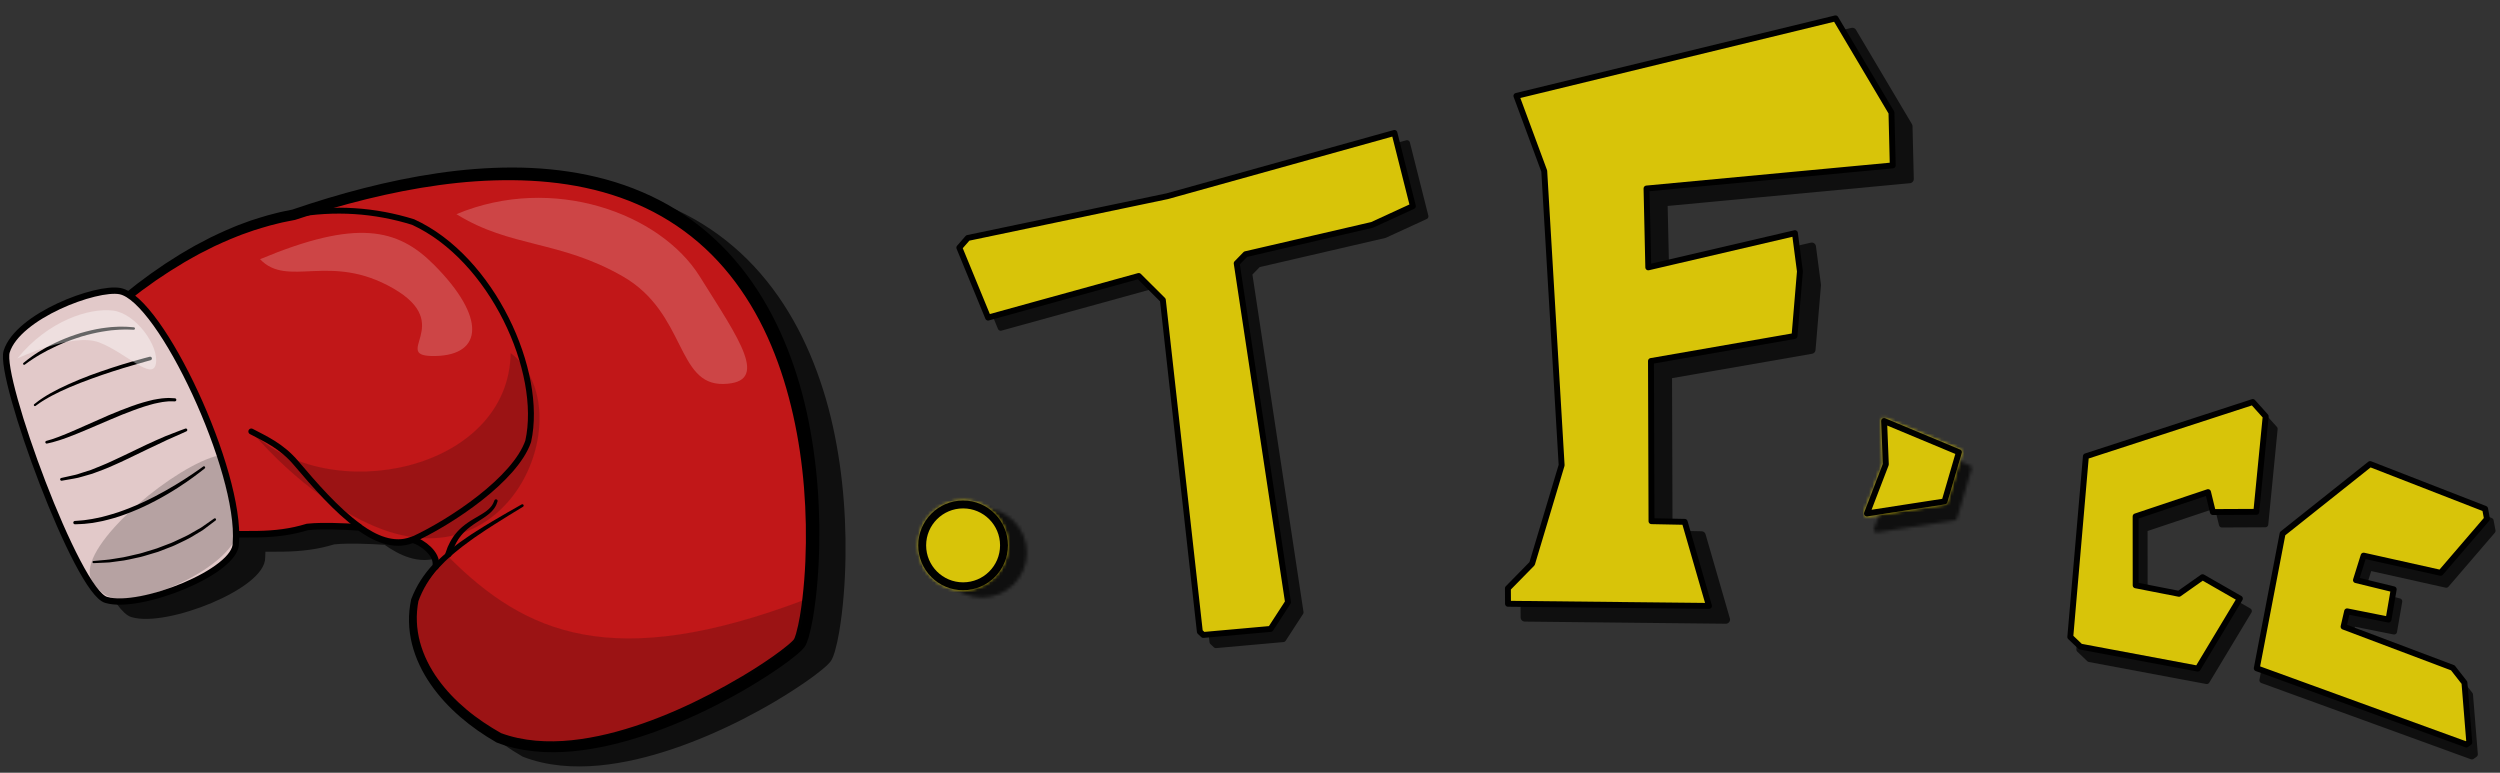 <?xml version="1.0" encoding="utf-8"?>
<!-- Generator: Adobe Illustrator 16.0.3, SVG Export Plug-In . SVG Version: 6.00 Build 0)  -->
<!DOCTYPE svg PUBLIC "-//W3C//DTD SVG 1.1//EN" "http://www.w3.org/Graphics/SVG/1.1/DTD/svg11.dtd">
<svg version="1.1" xmlns="http://www.w3.org/2000/svg" xmlns:xlink="http://www.w3.org/1999/xlink" x="0px" y="0px"
	 width="761.333px" height="235.333px" viewBox="0 0 761.333 235.333" enable-background="new 0 0 761.333 235.333"
	 xml:space="preserve">
<rect x="0" y="0" width="761.333" height="235.333" fill="#333333" stroke="none"/>
<g id="ombre" opacity="0.7">
	<g>
		<path d="M133.392,168.78c-5.034,1.925-10.445,0.095-15.922-3.84c0,0-10.559-0.77-15.897-0.135
			c-18.312,5.677-31.08-2.905-59.968,9.406l-14.506-61.553c12.495-12.902,24.812-22.839,36.888-29.99
			c11.384-6.742,22.555-11.008,33.459-12.951l0.521-0.186c181.192-60.57,159.521,122.372,153.393,130.676
			c-4.02,5.447-58.001,41.642-91.47,28.806c-18.645-10.555-28.794-26.422-25.598-41.88c1.447-3.914,3.574-7.25,6.346-10.297
			l0.02-0.022C141.575,172.286,134.499,168.356,133.392,168.78z"/>
		<path d="M133.633,169.749l-0.948,0.312c-0.388,0.093-0.785,0.207-1.168,0.271c-0.383,0.051-0.763,0.138-1.148,0.155
			c-0.385,0.022-0.77,0.067-1.154,0.051c-0.769,0.002-1.537-0.055-2.286-0.187c-0.753-0.112-1.491-0.296-2.209-0.517
			c-0.721-0.215-1.424-0.478-2.106-0.774c-0.685-0.291-1.354-0.614-2-0.97c-1.3-0.7-2.536-1.494-3.723-2.342l0.509,0.185
			c-2.621-0.173-5.267-0.306-7.896-0.354c-0.659-0.024-1.314-0.015-1.971-0.021c-0.657-0.003-1.314-0.011-1.965,0.017l-0.979,0.027
			c-0.324,0.014-0.657,0.006-0.975,0.038l-1.922,0.153l0.177-0.038c-1.248,0.374-2.505,0.718-3.778,0.995
			c-1.273,0.272-2.554,0.514-3.842,0.681c-2.575,0.356-5.166,0.517-7.737,0.565c-5.147,0.1-10.225-0.117-15.266,0.147
			c-5.04,0.236-10.037,0.939-14.93,2.137c-1.221,0.307-2.438,0.627-3.646,0.988c-1.209,0.353-2.41,0.739-3.603,1.146
			c-1.194,0.408-2.381,0.835-3.557,1.295c-1.186,0.434-2.342,0.947-3.514,1.417l-1.095,0.438l-0.266-1.126l-14.505-61.553
			l-0.127-0.539l0.381-0.383l0.001-0.001l3.678-3.755c1.209-1.269,2.505-2.452,3.756-3.679l1.894-1.826l1.947-1.77
			c1.304-1.173,2.578-2.38,3.931-3.501c1.344-1.129,2.654-2.3,4.027-3.396l4.128-3.279l4.238-3.142l4.351-2.994
			c1.47-0.97,2.975-1.888,4.461-2.835c1.545-0.943,3.032-1.764,4.551-2.652c1.557-0.834,3.136-1.665,4.713-2.474
			c1.604-0.742,3.182-1.544,4.812-2.236c1.638-0.67,3.245-1.417,4.922-1.997l2.496-0.917c0.837-0.292,1.69-0.538,2.535-0.809
			c1.684-0.563,3.408-0.995,5.127-1.44c1.715-0.465,3.474-0.756,5.209-1.142L96.9,68.19c7.227-2.477,14.504-4.677,21.881-6.566
			c7.378-1.882,14.851-3.444,22.409-4.543c7.554-1.117,15.203-1.736,22.876-1.74c7.67,0.01,15.374,0.712,22.931,2.299
			c7.553,1.576,14.95,4.106,21.846,7.675c6.893,3.569,13.25,8.202,18.753,13.683c5.507,5.481,10.164,11.769,13.973,18.492
			c3.815,6.727,6.788,13.885,9.101,21.216c2.322,7.333,3.926,14.862,5.03,22.44c1.096,7.582,1.667,15.225,1.785,22.87
			c0.106,7.646-0.217,15.296-1.127,22.919c-0.485,3.823-1.024,7.593-2.119,11.476c-0.149,0.493-0.302,0.983-0.514,1.512
			c-0.105,0.265-0.215,0.529-0.381,0.842c-0.07,0.142-0.173,0.317-0.301,0.504c-0.05,0.071-0.015,0.033-0.136,0.191l-0.056,0.069
			l-0.112,0.138c-0.159,0.189-0.464,0.525-0.628,0.678c-0.194,0.196-0.386,0.376-0.576,0.549c-0.382,0.35-0.763,0.674-1.145,0.992
			c-1.527,1.26-3.081,2.398-4.658,3.506c-6.313,4.393-12.909,8.254-19.722,11.723c-6.817,3.452-13.851,6.5-21.115,8.959
			c-7.261,2.442-14.771,4.315-22.485,5.044c-7.679,0.708-15.688,0.22-23.085-2.634l-0.116-0.045l-0.096-0.055
			c-3.867-2.227-7.559-4.781-10.949-7.713c-3.383-2.934-6.477-6.239-9.04-9.955c-0.646-0.924-1.25-1.879-1.813-2.859
			c-0.572-0.975-1.095-1.98-1.575-3.006c-0.487-1.022-0.915-2.074-1.304-3.141c-0.387-1.067-0.709-2.158-0.996-3.259
			c-0.261-1.107-0.49-2.224-0.639-3.354c-0.147-1.129-0.254-2.267-0.266-3.406c-0.037-1.14,0.021-2.28,0.124-3.415
			c0.106-1.135,0.298-2.258,0.525-3.372l0.02-0.099l0.027-0.065l0.601-1.462l0.674-1.431l0.745-1.395l0.814-1.354l0.88-1.309
			l0.94-1.263l0.995-1.215l1.036-1.162l-0.232,0.465v-0.001c0.145-0.734,0.014-1.508-0.341-2.256
			c-0.358-0.747-0.914-1.45-1.557-2.079c-0.648-0.626-1.383-1.192-2.165-1.662c-0.39-0.234-0.792-0.448-1.189-0.618
			c-0.195-0.078-0.397-0.159-0.569-0.203c-0.081-0.021-0.175-0.045-0.215-0.046C133.641,169.75,133.637,169.75,133.633,169.749z
			 M132.115,168.151l0.921-0.301c0.4-0.132,0.659-0.097,0.836-0.078c0.206,0.021,0.353,0.063,0.51,0.103
			c0.307,0.081,0.563,0.186,0.826,0.292c0.511,0.219,0.982,0.471,1.439,0.745c0.911,0.55,1.753,1.196,2.526,1.941
			c0.765,0.751,1.466,1.612,1.965,2.65c0.246,0.52,0.435,1.085,0.528,1.683c0.094,0.596,0.085,1.222-0.033,1.824l0,0.002
			l-0.035,0.232l-0.198,0.232l-0.969,1.137l-0.911,1.166l-0.855,1.203l-0.794,1.24l-0.729,1.277l-0.663,1.312l-0.596,1.343
			l-0.528,1.371l0.047-0.163c-0.186,1.034-0.339,2.072-0.414,3.118c-0.075,1.044-0.112,2.093-0.06,3.14
			c0.028,1.046,0.145,2.09,0.297,3.126c0.154,1.037,0.383,2.062,0.64,3.079c0.283,1.011,0.597,2.014,0.973,2.997
			c0.377,0.982,0.791,1.951,1.26,2.896c0.463,0.947,0.965,1.877,1.517,2.779c0.54,0.907,1.122,1.794,1.744,2.651
			c0.611,0.865,1.26,1.706,1.942,2.52c0.671,0.821,1.381,1.615,2.115,2.385c1.462,1.545,3.024,3,4.66,4.371
			c3.271,2.746,6.862,5.107,10.589,7.219l-0.212-0.1c6.8,2.545,14.305,2.961,21.628,2.207c7.351-0.77,14.602-2.648,21.64-5.098
			c7.042-2.464,13.892-5.515,20.532-8.963c6.628-3.46,13.12-7.251,19.204-11.53c1.514-1.07,3.008-2.176,4.393-3.328
			c0.344-0.287,0.682-0.578,0.996-0.868c0.159-0.145,0.312-0.289,0.45-0.43c0.177-0.176,0.189-0.191,0.338-0.358
			c0.233-0.209,0.538-1.081,0.778-1.896c0.952-3.403,1.499-7.147,1.945-10.822c0.859-7.4,1.152-14.898,1.021-22.373
			c-0.286-14.945-2.316-29.906-6.735-44.117c-2.215-7.095-5.059-13.991-8.689-20.437c-3.625-6.443-8.039-12.432-13.241-17.642
			c-5.2-5.21-11.194-9.605-17.723-13.012c-6.531-3.404-13.569-5.842-20.813-7.376c-7.245-1.552-14.683-2.232-22.132-2.299
			c-7.453-0.063-14.928,0.471-22.344,1.499c-7.42,1.01-14.788,2.479-22.082,4.27c-7.292,1.795-14.525,3.913-21.628,6.274
			l-0.114,0.038l-0.147,0.031c-1.673,0.358-3.366,0.619-5.023,1.054c-1.662,0.415-3.328,0.814-4.96,1.345
			c-0.819,0.254-1.645,0.484-2.458,0.759l-2.428,0.856c-1.633,0.533-3.206,1.236-4.807,1.86c-1.594,0.645-3.142,1.403-4.716,2.099
			l-4.593,2.316c-1.508,0.849-3.09,1.692-4.536,2.546c-1.471,0.904-2.96,1.78-4.417,2.708l-4.32,2.871l-4.221,3.024l-4.12,3.167
			c-1.372,1.059-2.684,2.194-4.029,3.288c-1.354,1.085-2.633,2.258-3.941,3.398l-1.955,1.719l-1.904,1.777
			c-1.259,1.196-2.561,2.346-3.78,3.585l-3.707,3.664l-0.001,0.001l0.254-0.921l14.505,61.553l-1.36-0.688
			c1.194-0.479,2.37-1.001,3.579-1.444c1.198-0.469,2.41-0.904,3.629-1.321c1.219-0.415,2.447-0.81,3.684-1.171
			c1.236-0.369,2.483-0.698,3.735-1.012c5.014-1.229,10.159-1.951,15.305-2.192c5.148-0.268,10.273-0.05,15.321-0.148
			c2.525-0.049,5.033-0.205,7.509-0.547c1.24-0.161,2.466-0.393,3.686-0.653c1.219-0.266,2.421-0.595,3.616-0.952l0.107-0.032
			l0.07-0.006l2.044-0.163c0.342-0.034,0.675-0.025,1.013-0.041l1.01-0.027c0.675-0.027,1.343-0.021,2.013-0.018
			c0.669,0.006,1.34-0.003,2.007,0.021c2.675,0.05,5.329,0.183,8.001,0.359l0.276,0.019l0.233,0.166
			c1.131,0.807,2.297,1.555,3.505,2.205c0.601,0.331,1.217,0.628,1.842,0.893c0.623,0.271,1.258,0.508,1.901,0.699
			c0.641,0.198,1.292,0.359,1.946,0.456c0.653,0.116,1.312,0.163,1.966,0.161c0.329,0.017,0.652-0.025,0.978-0.043
			c0.327-0.012,0.645-0.09,0.968-0.13c0.319-0.053,0.607-0.143,0.913-0.207L132.115,168.151z"/>
	</g>
	<g>
		<path stroke="#000000" stroke-width="1.924" stroke-linecap="round" stroke-miterlimit="10" d="M44.549,92.985
			c12.388,2.407,36.938,54.918,35.257,76.698c0.332,8.652-29.163,20.389-39.446,17.342c-8.864-2.274-32.812-67.731-30.346-75.633
			C13.398,100.544,37.35,91.586,44.549,92.985z"/>
	</g>
</g>
<g id="Calque_35">
	<g>
		<path fill="#C11718" d="M125.411,164.453c-5.034,1.925-10.445,0.095-15.922-3.84c0,0-10.559-0.77-15.898-0.134
			c-18.311,5.676-31.079-2.906-59.967,9.406l-14.506-61.554c12.495-12.902,24.812-22.839,36.888-29.99
			C67.39,71.6,78.561,67.333,89.465,65.391l0.521-0.186C271.178,4.635,249.506,187.577,243.378,195.88
			c-4.019,5.447-58.001,41.642-91.47,28.806c-18.646-10.555-28.795-26.422-25.598-41.88c1.447-3.913,3.574-7.249,6.346-10.297
			l0.02-0.022C133.594,167.958,126.518,164.03,125.411,164.453z"/>
		<path d="M125.727,165.397l-1.023,0.336c-0.388,0.092-0.785,0.207-1.168,0.271c-0.383,0.051-0.762,0.139-1.148,0.154
			c-0.385,0.023-0.771,0.068-1.155,0.052c-0.769,0.002-1.537-0.055-2.286-0.187c-0.753-0.113-1.491-0.296-2.209-0.517
			c-0.721-0.215-1.424-0.478-2.106-0.774c-0.686-0.291-1.354-0.614-2.001-0.97c-1.3-0.7-2.536-1.493-3.723-2.342l0.508,0.185
			c-2.62-0.173-5.267-0.306-7.896-0.354c-0.659-0.023-1.314-0.014-1.971-0.02c-0.657-0.004-1.314-0.011-1.965,0.016l-0.979,0.027
			c-0.324,0.015-0.656,0.007-0.974,0.039l-1.922,0.153l0.177-0.038c-1.248,0.374-2.505,0.718-3.778,0.994
			c-1.273,0.273-2.554,0.514-3.842,0.682c-2.575,0.356-5.166,0.516-7.737,0.564c-5.147,0.1-10.225-0.116-15.266,0.147
			c-5.04,0.236-10.037,0.939-14.929,2.138c-1.221,0.307-2.439,0.627-3.646,0.988c-1.209,0.353-2.41,0.738-3.604,1.146
			s-2.381,0.834-3.557,1.295c-1.185,0.434-2.341,0.947-3.513,1.417l-1.095,0.438l-0.265-1.126L18.148,108.56l-0.127-0.539
			l0.381-0.383l0.001-0.001l3.678-3.755c1.209-1.269,2.505-2.452,3.757-3.68l1.894-1.825l1.947-1.77
			c1.304-1.173,2.579-2.38,3.931-3.501c1.344-1.129,2.654-2.3,4.027-3.396l4.128-3.279l4.238-3.142l4.351-2.994
			c1.47-0.97,2.975-1.888,4.462-2.835c1.544-0.943,3.031-1.764,4.55-2.652c1.557-0.834,3.137-1.665,4.714-2.474
			c1.604-0.742,3.182-1.544,4.811-2.235c1.638-0.671,3.246-1.417,4.923-1.997l2.496-0.917c0.837-0.292,1.69-0.538,2.535-0.809
			c1.684-0.563,3.408-0.995,5.128-1.44c1.715-0.465,3.473-0.756,5.209-1.142l-0.261,0.069c7.227-2.477,14.503-4.677,21.881-6.565
			c7.378-1.882,14.851-3.444,22.409-4.543c7.554-1.117,15.203-1.735,22.876-1.74c7.67,0.01,15.374,0.712,22.931,2.299
			c7.553,1.576,14.95,4.106,21.846,7.675c6.893,3.569,13.25,8.201,18.753,13.683c5.507,5.481,10.164,11.769,13.973,18.492
			c3.815,6.727,6.788,13.885,9.101,21.216c2.322,7.333,3.926,14.862,5.03,22.44c1.096,7.582,1.667,15.225,1.784,22.87
			c0.106,7.646-0.216,15.296-1.126,22.919c-0.485,3.822-1.024,7.593-2.119,11.476c-0.15,0.493-0.303,0.983-0.514,1.512
			c-0.105,0.265-0.215,0.528-0.381,0.842c-0.07,0.142-0.173,0.317-0.3,0.504c-0.051,0.071-0.015,0.032-0.137,0.191l-0.056,0.069
			l-0.112,0.138c-0.159,0.188-0.464,0.525-0.628,0.678c-0.194,0.196-0.386,0.376-0.577,0.549c-0.382,0.35-0.763,0.674-1.145,0.991
			c-1.527,1.261-3.082,2.399-4.658,3.507c-6.313,4.393-12.909,8.254-19.722,11.724c-6.817,3.451-13.851,6.499-21.115,8.958
			c-7.261,2.442-14.771,4.315-22.485,5.044c-7.679,0.708-15.688,0.22-23.084-2.633l-0.116-0.045l-0.096-0.056
			c-3.867-2.226-7.559-4.78-10.949-7.712c-3.383-2.934-6.478-6.24-9.04-9.956c-0.646-0.924-1.25-1.879-1.812-2.859
			c-0.573-0.974-1.095-1.979-1.575-3.006c-0.487-1.022-0.915-2.074-1.304-3.141c-0.387-1.067-0.709-2.158-0.997-3.259
			c-0.261-1.107-0.49-2.224-0.639-3.354c-0.148-1.129-0.255-2.266-0.267-3.406c-0.037-1.14,0.021-2.28,0.124-3.414
			c0.106-1.135,0.298-2.259,0.525-3.373l0.02-0.099l0.027-0.065l0.602-1.462l0.674-1.431l0.745-1.395l0.814-1.353l0.88-1.31
			l0.94-1.262l0.995-1.216l1.027-1.152l-0.224,0.455v-0.001c0.145-0.734,0.014-1.508-0.341-2.256
			c-0.358-0.747-0.914-1.45-1.557-2.079c-0.648-0.626-1.383-1.192-2.164-1.662c-0.39-0.234-0.792-0.447-1.189-0.617
			c-0.195-0.079-0.397-0.16-0.569-0.204c-0.081-0.021-0.176-0.045-0.216-0.045c-0.066-0.021-0.06,0.024,0.103-0.041L125.727,165.397
			z M125.056,163.522c0.4-0.131,0.658-0.096,0.836-0.077c0.206,0.021,0.352,0.063,0.51,0.103c0.306,0.081,0.563,0.187,0.825,0.292
			c0.511,0.219,0.982,0.472,1.439,0.746c0.911,0.549,1.753,1.195,2.526,1.94c0.765,0.752,1.465,1.612,1.965,2.65
			c0.245,0.52,0.435,1.085,0.528,1.683c0.094,0.597,0.085,1.222-0.033,1.824l0,0.001l-0.035,0.234l-0.189,0.222l-0.977,1.146
			l-0.911,1.166l-0.854,1.203l-0.794,1.241l-0.729,1.277l-0.664,1.312l-0.596,1.343l-0.528,1.371l0.047-0.164
			c-0.186,1.034-0.34,2.072-0.414,3.118c-0.076,1.044-0.113,2.093-0.06,3.14c0.027,1.047,0.145,2.09,0.297,3.126
			c0.154,1.037,0.383,2.062,0.64,3.079c0.283,1.012,0.597,2.014,0.973,2.997c0.377,0.981,0.79,1.952,1.26,2.896
			c0.463,0.947,0.965,1.877,1.517,2.779c0.54,0.908,1.122,1.794,1.744,2.651c2.465,3.45,5.447,6.536,8.717,9.275
			c3.271,2.746,6.862,5.107,10.589,7.219l-0.211-0.1c6.8,2.546,14.305,2.961,21.628,2.207c7.351-0.77,14.602-2.648,21.64-5.098
			c7.042-2.464,13.892-5.515,20.532-8.963c6.628-3.46,13.12-7.251,19.204-11.53c1.514-1.07,3.007-2.176,4.393-3.328
			c0.344-0.287,0.682-0.578,0.996-0.868c0.159-0.146,0.312-0.289,0.45-0.43c0.176-0.176,0.188-0.19,0.338-0.358
			c0.233-0.209,0.538-1.081,0.778-1.896c0.952-3.403,1.499-7.147,1.945-10.822c0.859-7.4,1.152-14.899,1.022-22.374
			c-0.286-14.944-2.316-29.905-6.735-44.116c-2.215-7.095-5.059-13.991-8.69-20.437c-3.625-6.443-8.039-12.432-13.241-17.642
			c-5.2-5.209-11.194-9.605-17.723-13.012c-6.531-3.404-13.568-5.842-20.813-7.376c-7.245-1.552-14.683-2.232-22.132-2.299
			c-7.452-0.063-14.927,0.471-22.344,1.499c-7.42,1.01-14.788,2.479-22.082,4.27c-7.292,1.795-14.526,3.913-21.628,6.274
			l-0.114,0.038l-0.147,0.032c-1.673,0.358-3.367,0.62-5.024,1.054c-1.662,0.416-3.328,0.814-4.96,1.345
			c-0.818,0.255-1.646,0.484-2.458,0.759l-2.428,0.855c-1.633,0.533-3.206,1.236-4.807,1.86c-1.594,0.645-3.142,1.403-4.716,2.099
			l-4.594,2.316c-1.507,0.849-3.089,1.692-4.535,2.546c-1.471,0.904-2.96,1.78-4.418,2.708l-4.32,2.871l-4.22,3.024l-4.121,3.167
			c-1.372,1.059-2.683,2.194-4.028,3.288c-1.354,1.084-2.633,2.258-3.941,3.397l-1.954,1.719l-1.904,1.777
			c-1.259,1.196-2.561,2.346-3.78,3.584l-3.707,3.665l-0.001,0.001l0.254-0.921l14.506,61.554l-1.359-0.688
			c1.193-0.479,2.369-1.001,3.578-1.444c1.199-0.469,2.41-0.904,3.629-1.321c1.219-0.415,2.447-0.81,3.684-1.171
			c1.235-0.37,2.483-0.698,3.734-1.013c5.014-1.229,10.159-1.951,15.305-2.191c5.148-0.269,10.273-0.05,15.321-0.149
			c2.525-0.048,5.033-0.204,7.509-0.547c1.24-0.16,2.466-0.392,3.686-0.653c1.219-0.265,2.421-0.594,3.616-0.951l0.107-0.032
			l0.07-0.006l2.044-0.163c0.342-0.034,0.675-0.026,1.013-0.041l1.01-0.028c0.675-0.027,1.344-0.021,2.013-0.017
			c0.669,0.006,1.341-0.004,2.007,0.02c2.675,0.05,5.329,0.183,8.001,0.359l0.276,0.018l0.233,0.167
			c1.13,0.807,2.297,1.555,3.504,2.205c0.602,0.331,1.218,0.628,1.843,0.893c0.623,0.271,1.257,0.509,1.9,0.699
			c0.641,0.198,1.292,0.359,1.946,0.456c0.653,0.116,1.312,0.162,1.966,0.161c0.329,0.017,0.652-0.025,0.979-0.043
			c0.327-0.011,0.645-0.091,0.967-0.13c0.319-0.053,0.607-0.143,0.914-0.207l1.006-0.33L125.056,163.522z"/>
	</g>
	<path opacity="0.2" fill="#060707" d="M136.682,169.676c23.324,23.254,49.778,35.195,108.511,12.908
		c-0.458,4.238-0.813,8.511-2.966,12.868c-23.065,19.964-61.974,33.858-82.301,30.324c-15.465-2.759-32.406-20.665-33.31-36.323
		C126.189,182.063,129.579,177.202,136.682,169.676z"/>
	<path opacity="0.2" fill="#060707" d="M76.53,131.395c23.325,23.254,78.415,12.218,78.983-23.881
		c21.307,15.915,2.194,68.749-38.889,53.77C105.318,157.162,90.617,147.663,76.53,131.395z"/>
	<path fill="none" stroke="#000000" stroke-width="1.8" stroke-linecap="round" stroke-miterlimit="10" d="M109.351,160.342
		c-6.878-4.94-13.64-12.787-19.118-19.236c-4.545-5.403-9.631-7.536-13.702-9.711"/>
	<path fill="none" stroke="#000000" stroke-width="1.8" stroke-miterlimit="10" d="M89.467,65.381
		c12.485-2.224,24.622-1.403,36.331,2.238c24.053,11.002,39.765,45.537,35.056,66.783c-3.951,11.457-23.292,24.499-35.443,30.051"/>
	<g>
		<path d="M132.006,172.042c0,0,0.362-0.356,0.995-0.979c0.316-0.312,0.701-0.69,1.142-1.124c0.432-0.439,1.012-0.887,1.594-1.399
			c0.601-0.492,1.218-1.088,1.933-1.601c0.703-0.532,1.445-1.094,2.212-1.675c0.774-0.568,1.603-1.112,2.429-1.688
			c0.823-0.581,1.682-1.132,2.545-1.676c0.864-0.542,1.713-1.11,2.575-1.622c0.858-0.518,1.703-1.027,2.521-1.521
			c1.637-0.98,3.185-1.859,4.5-2.631c2.648-1.509,4.414-2.516,4.414-2.516c0.197-0.112,0.448-0.043,0.561,0.153
			c0.11,0.193,0.044,0.44-0.145,0.556c0,0-1.733,1.058-4.332,2.645c-1.289,0.809-2.806,1.731-4.405,2.756
			c-0.798,0.515-1.622,1.047-2.46,1.587c-0.842,0.534-1.664,1.122-2.504,1.685c-0.839,0.565-1.673,1.135-2.465,1.732
			c-0.796,0.592-1.598,1.152-2.34,1.733c-0.733,0.591-1.442,1.162-2.115,1.703c-0.69,0.527-1.245,1.103-1.808,1.591
			c-0.545,0.511-1.067,0.929-1.49,1.386c-0.428,0.447-0.801,0.837-1.108,1.158c-0.614,0.642-0.965,1.009-0.965,1.009
			c-0.343,0.36-0.912,0.374-1.272,0.031c-0.36-0.342-0.374-0.912-0.032-1.272C131.99,172.057,132,172.046,132.006,172.042z"/>
	</g>
	<g>
		<path d="M135.651,168.47c0,0,0.119-0.328,0.326-0.903c0.104-0.287,0.231-0.637,0.376-1.037c0.201-0.414,0.428-0.882,0.676-1.392
			c0.225-0.526,0.598-0.994,0.926-1.539c0.317-0.551,0.798-1.03,1.217-1.578c0.472-0.5,0.965-1.021,1.513-1.485
			c0.546-0.469,1.115-0.921,1.713-1.323c0.585-0.422,1.2-0.786,1.793-1.152c0.595-0.349,1.18-0.692,1.746-1.024
			c0.552-0.336,1.098-0.645,1.567-0.979c0.491-0.315,0.902-0.656,1.277-0.977c0.354-0.334,0.66-0.659,0.896-0.969
			c0.198-0.33,0.429-0.592,0.527-0.853c0.216-0.515,0.34-0.81,0.34-0.81l0.037-0.089c0.107-0.256,0.401-0.376,0.657-0.269
			c0.249,0.104,0.369,0.386,0.276,0.637c0,0-0.131,0.355-0.361,0.979c-0.11,0.314-0.358,0.64-0.587,1.043
			c-0.262,0.375-0.604,0.772-0.994,1.168c-0.406,0.38-0.854,0.779-1.361,1.136c-0.495,0.382-1.041,0.72-1.592,1.087
			c-0.55,0.354-1.117,0.719-1.694,1.09c-0.561,0.379-1.136,0.752-1.667,1.17c-0.547,0.4-1.053,0.84-1.533,1.287
			c-0.483,0.443-0.903,0.931-1.31,1.396c-0.352,0.51-0.768,0.945-1.027,1.453c-0.267,0.495-0.598,0.937-0.761,1.388
			c-0.196,0.439-0.375,0.843-0.534,1.199c-0.128,0.405-0.241,0.759-0.333,1.05c-0.184,0.583-0.289,0.916-0.289,0.916
			c-0.16,0.507-0.7,0.788-1.207,0.628s-0.788-0.7-0.628-1.207C135.641,168.499,135.647,168.481,135.651,168.47z"/>
	</g>
	<g>
		<path fill="#E2C9C9" stroke="#000000" stroke-width="1.924" stroke-linecap="round" stroke-miterlimit="10" d="M36.568,88.658
			c12.388,2.407,36.938,54.918,35.257,76.698c0.333,8.652-29.163,20.389-39.446,17.342c-8.863-2.273-32.811-67.731-30.346-75.633
			C5.417,96.217,29.369,87.259,36.568,88.658z"/>
		<path opacity="0.2" fill="#060707" d="M66.605,138.696c5.962,25.375,4.137,16.064,4.39,26.659
			c-6.775,10.402-30.073,19.669-37.698,16.341c-0.749,0.195-5.893-3.642-5.958-7.074C26.535,163.87,53.876,141.51,66.605,138.696z"
			/>
		<g>
			<path d="M7.148,110.523c0,0,0.437-0.351,1.2-0.964c0.374-0.313,0.881-0.651,1.435-1.063c0.553-0.423,1.215-0.821,1.925-1.287
				c0.717-0.45,1.513-0.908,2.356-1.389c0.857-0.455,1.752-0.955,2.718-1.388c0.95-0.469,1.961-0.887,2.985-1.321
				c1.037-0.398,2.083-0.832,3.162-1.167l1.613-0.516c0.543-0.149,1.083-0.298,1.62-0.446c1.073-0.295,2.148-0.516,3.184-0.738
				c1.045-0.181,2.053-0.375,3.022-0.466c0.483-0.056,0.953-0.11,1.408-0.162c0.458-0.027,0.899-0.054,1.323-0.08
				c0.847-0.072,1.626-0.059,2.317-0.047c0.69-0.002,1.291,0.016,1.786,0.067c0.988,0.075,1.552,0.119,1.552,0.119
				c0.206,0.016,0.36,0.195,0.345,0.401c-0.015,0.201-0.187,0.353-0.386,0.346l-0.027-0.001c0,0-0.553-0.02-1.521-0.054
				c-0.482-0.031-1.07-0.025-1.744,0.004c-0.674,0.014-1.433,0.038-2.259,0.12c-0.413,0.034-0.844,0.068-1.289,0.104
				c-0.443,0.061-0.901,0.124-1.372,0.188c-0.946,0.104-1.925,0.333-2.947,0.506c-1.013,0.223-2.063,0.444-3.113,0.739
				c-0.524,0.147-1.054,0.296-1.585,0.445l-1.578,0.515c-1.055,0.336-2.09,0.737-3.111,1.121c-1.009,0.415-2.007,0.814-2.944,1.265
				c-1.892,0.864-3.61,1.77-5.046,2.609c-0.703,0.44-1.378,0.808-1.93,1.187c-0.559,0.376-1.06,0.673-1.452,0.971
				c-0.792,0.576-1.245,0.905-1.245,0.905c-0.147,0.108-0.355,0.076-0.462-0.072C6.984,110.833,7.012,110.633,7.148,110.523z"/>
		</g>
		<g>
			<path d="M10.43,123.083c0,0,0.471-0.363,1.295-0.999c0.409-0.32,0.964-0.658,1.572-1.074c0.608-0.424,1.332-0.808,2.107-1.271
				c1.573-0.871,3.44-1.825,5.488-2.736c2.039-0.934,4.255-1.826,6.485-2.679c4.478-1.656,9.025-3.105,12.458-4.108
				c3.435-0.997,5.749-1.575,5.749-1.575l0.005-0.001c0.292-0.073,0.589,0.105,0.662,0.397c0.072,0.29-0.102,0.583-0.388,0.66
				c0,0-2.292,0.616-5.705,1.622c-3.418,0.987-7.946,2.414-12.396,4.043c-2.221,0.823-4.443,1.648-6.476,2.537
				c-2.045,0.861-3.905,1.767-5.47,2.592c-0.763,0.44-1.499,0.803-2.096,1.185c-0.603,0.382-1.142,0.68-1.564,0.986
				c-0.847,0.604-1.331,0.95-1.331,0.95c-0.148,0.107-0.355,0.073-0.462-0.075C10.259,123.394,10.291,123.192,10.43,123.083z"/>
		</g>
		<g>
			<path d="M22.791,158.646c0,0,0.676-0.052,1.858-0.143c0.599-0.027,1.299-0.127,2.095-0.254c0.799-0.107,1.699-0.252,2.682-0.472
				c0.49-0.105,1.005-0.195,1.53-0.323c0.523-0.139,1.064-0.281,1.62-0.429c1.119-0.267,2.262-0.692,3.466-1.044
				c1.179-0.438,2.418-0.831,3.634-1.354c0.611-0.252,1.227-0.506,1.845-0.761l1.835-0.827c4.893-2.232,9.553-4.973,12.949-7.167
				c0.84-0.563,1.631-1.049,2.305-1.52c0.678-0.465,1.279-0.857,1.757-1.205c0.962-0.686,1.512-1.077,1.512-1.077l0.007-0.005
				c0.169-0.12,0.403-0.081,0.523,0.087c0.117,0.164,0.082,0.391-0.075,0.513c0,0-0.536,0.418-1.475,1.151
				c-0.947,0.721-2.302,1.752-3.984,2.91c-0.839,0.581-1.767,1.185-2.745,1.828c-0.997,0.613-2.025,1.3-3.14,1.925
				c-1.098,0.654-2.259,1.286-3.441,1.922c-1.189,0.623-2.404,1.247-3.642,1.824c-1.235,0.585-2.489,1.127-3.741,1.622
				c-1.237,0.53-2.504,0.932-3.708,1.376c-1.231,0.366-2.401,0.786-3.555,1.037c-0.572,0.142-1.128,0.279-1.667,0.412
				c-0.541,0.123-1.072,0.208-1.577,0.307c-0.507,0.093-0.992,0.182-1.454,0.267c-0.47,0.054-0.917,0.105-1.336,0.153
				c-0.84,0.104-1.568,0.18-2.157,0.187c-1.185,0.052-1.862,0.081-1.862,0.081c-0.282,0.012-0.521-0.207-0.533-0.489
				C22.307,158.902,22.518,158.667,22.791,158.646z"/>
		</g>
		<g>
			<path d="M28.467,170.836c0,0,0.619-0.055,1.702-0.149c0.542-0.048,1.199-0.105,1.954-0.172c0.76-0.043,1.597-0.177,2.505-0.33
				c0.91-0.146,1.895-0.305,2.937-0.472c1.039-0.191,2.122-0.487,3.251-0.73c0.563-0.129,1.136-0.26,1.716-0.393
				c0.58-0.131,1.147-0.339,1.73-0.507c1.16-0.355,2.339-0.717,3.517-1.078c1.152-0.438,2.304-0.876,3.438-1.307
				c1.15-0.395,2.217-0.932,3.261-1.424c1.033-0.515,2.081-0.919,2.999-1.444c0.917-0.526,1.785-1.023,2.586-1.483
				c0.401-0.229,0.786-0.447,1.152-0.656c0.354-0.225,0.673-0.466,0.982-0.677c0.614-0.431,1.149-0.807,1.59-1.115
				c0.883-0.619,1.388-0.973,1.388-0.973l0.034-0.024c0.169-0.118,0.402-0.077,0.521,0.092c0.116,0.165,0.079,0.392-0.081,0.513
				c0,0-0.5,0.378-1.374,1.039c-0.438,0.331-0.969,0.733-1.579,1.194c-0.307,0.228-0.625,0.484-0.978,0.727
				c-0.367,0.222-0.752,0.454-1.154,0.696c-0.807,0.483-1.681,1.007-2.605,1.561c-0.928,0.548-1.974,0.996-3.026,1.517
				c-1.06,0.507-2.144,1.057-3.309,1.464c-1.15,0.443-2.318,0.895-3.487,1.345c-1.199,0.358-2.399,0.717-3.58,1.069
				c-0.593,0.165-1.171,0.37-1.761,0.497c-0.59,0.13-1.173,0.257-1.746,0.383c-1.148,0.241-2.248,0.519-3.313,0.683
				c-1.07,0.144-2.082,0.28-3.016,0.406c-0.466,0.063-0.914,0.122-1.338,0.179c-0.425,0.048-0.827,0.045-1.205,0.068
				c-0.757,0.033-1.416,0.063-1.959,0.087c-1.086,0.049-1.707,0.076-1.707,0.076c-0.183,0.008-0.337-0.133-0.346-0.315
				C28.156,171.003,28.292,170.852,28.467,170.836z"/>
		</g>
		<g>
			<path d="M14.102,134.267c0,0,0.621-0.181,1.706-0.499c0.538-0.167,1.161-0.414,1.89-0.67c0.725-0.264,1.542-0.62,2.437-0.962
				c3.562-1.47,8.246-3.644,13.004-5.697c2.394-0.994,4.792-1.986,7.099-2.794c1.14-0.434,2.28-0.761,3.352-1.092
				c1.073-0.329,2.12-0.553,3.069-0.801c0.976-0.167,1.861-0.355,2.665-0.433c0.81-0.05,1.508-0.134,2.092-0.13
				c1.172,0.066,1.842,0.104,1.842,0.104c0.259,0.015,0.458,0.236,0.443,0.496c-0.014,0.251-0.223,0.446-0.473,0.444l-0.079-0.001
				c0,0-0.622-0.006-1.709-0.016c-0.544,0.021-1.21,0.134-1.969,0.214c-0.759,0.107-1.607,0.336-2.538,0.51
				c-0.919,0.266-1.923,0.505-2.966,0.853c-1.043,0.347-2.142,0.708-3.268,1.134c-2.263,0.808-4.637,1.808-7.009,2.811
				c-2.374,1.016-4.749,2.032-6.975,2.984c-2.225,0.963-4.341,1.791-6.162,2.486c-0.922,0.329-1.752,0.643-2.523,0.875
				c-0.77,0.227-1.438,0.448-1.989,0.588c-1.101,0.26-1.729,0.408-1.729,0.408c-0.225,0.053-0.451-0.086-0.503-0.312
				C13.758,134.549,13.891,134.33,14.102,134.267z"/>
		</g>
		<g>
			<path d="M18.646,145.558c0,0,0.624-0.139,1.715-0.383c0.545-0.122,1.208-0.27,1.968-0.44c0.376-0.094,0.793-0.154,1.202-0.292
				c0.409-0.133,0.839-0.274,1.288-0.421c0.897-0.286,1.869-0.595,2.896-0.922c1.009-0.408,2.073-0.838,3.174-1.283
				c1.109-0.417,2.219-0.962,3.359-1.473c1.14-0.514,2.295-1.042,3.439-1.611c2.287-1.123,4.597-2.223,6.768-3.247
				c2.165-1.034,4.238-1.907,5.998-2.677c3.576-1.428,5.99-2.294,5.99-2.293c0.234-0.084,0.492,0.038,0.576,0.272
				c0.079,0.221-0.025,0.463-0.234,0.56l-0.017,0.008c0,0-2.318,1.068-5.816,2.593c-0.862,0.412-1.796,0.857-2.784,1.328
				c-0.989,0.468-2.044,0.932-3.115,1.468c-2.147,1.052-4.443,2.167-6.763,3.257c-1.149,0.559-2.324,1.081-3.482,1.59
				c-1.162,0.501-2.276,1.053-3.423,1.449c-1.132,0.422-2.227,0.831-3.265,1.218c-1.073,0.31-2.088,0.603-3.025,0.874
				c-0.937,0.274-1.796,0.507-2.565,0.609c-0.768,0.134-1.436,0.251-1.987,0.347c-1.102,0.192-1.731,0.303-1.731,0.303
				c-0.231,0.04-0.452-0.114-0.492-0.346C18.281,145.822,18.427,145.608,18.646,145.558z"/>
		</g>
	</g>
	<path opacity="0.2" fill="#FFFFFF" d="M139.003,65.216c29.398-12.281,62.097-0.224,74.096,18.976
		c11.999,19.199,21.599,32.403,7.2,32.733c-14.399,0.331-11.313-21.634-30.599-32.733C170.415,73.092,155.502,75.492,139.003,65.216
		z"/>
	<path opacity="0.2" fill="#FFFFFF" d="M79.193,78.932c29.399-12.281,41.863-9.437,52.939,1.668
		c15.988,16.03,14.933,27.48,0.534,27.811c-14.399,0.331,6.386-9.483-12.899-20.582C100.481,76.729,87.668,87.829,79.193,78.932z"/>
	<path opacity="0.4" fill="#FFFFFF" d="M5.272,109.17c9.492-11.682,22.084-15.446,29.1-14.599
		c7.015,0.847,14.122,10.814,13.1,16.215c-1.022,5.401-9.163-3.42-17.3-6.515S5.272,109.17,5.272,109.17z"/>
</g>
<g id="ecriture">
	<g id="E_1_">
		<g id="fond" opacity="0.7">
			<polygon stroke="#000000" stroke-width="1.8" stroke-linecap="round" stroke-linejoin="round" stroke-miterlimit="10" points="
				688.963,207.161 752.777,230.374 753.685,229.715 752.21,211.551 748.678,207.03 715.399,194.48 716.482,189.819 
				729.082,192.329 730.669,183.118 719.171,180.304 721.5,172.852 744.958,178.086 759.073,161.656 758.499,158.595 
				723.479,144.964 696.827,166.159 			"/>
		</g>
		<g id="couleur">
			
				<polygon fill="#D8C409" stroke="#000000" stroke-width="1.8" stroke-linecap="round" stroke-linejoin="round" stroke-miterlimit="10" points="
				687.258,203.518 751.073,226.73 751.98,226.072 750.506,207.908 746.973,203.387 713.695,190.837 714.778,186.175 
				727.378,188.685 728.965,179.474 717.467,176.662 719.796,169.208 743.255,174.444 757.369,158.013 756.795,154.952 
				721.774,141.322 695.123,162.516 			"/>
		</g>
	</g>
	<g id="C">
		<g id="fond_1_" opacity="0.7">
			<polygon stroke="#000000" stroke-width="1.8" stroke-linecap="round" stroke-linejoin="round" stroke-miterlimit="10" points="
				684.861,186.086 673.498,179.577 666.318,184.637 653.127,182.054 653.109,161.064 675.16,153.672 676.639,159.737 
				689.865,159.674 692.719,130.606 688.792,126.231 637.969,142.764 633.217,197.782 636.285,200.713 672.031,207.413 			"/>
		</g>
		<g id="couleur_1_">
			
				<polygon fill="#D8C409" stroke="#000000" stroke-width="1.8" stroke-linecap="round" stroke-linejoin="round" stroke-miterlimit="10" points="
				682.117,182.284 670.755,175.773 663.573,180.834 650.383,178.251 650.365,157.26 672.416,149.87 673.895,155.933 
				687.121,155.872 689.974,126.803 686.047,122.428 635.224,138.96 630.473,193.979 633.541,196.91 669.287,203.61 			"/>
		</g>
	</g>
	<g id="A_1_">
		<g id="fond_3_" opacity="0.7">
			<defs>
				<filter id="Adobe_OpacityMaskFilter" filterUnits="userSpaceOnUse" x="540.693" y="113.416" width="80.821" height="85.653">
					<feFlood  style="flood-color:white;flood-opacity:1" result="back"/>
					<feBlend  in="SourceGraphic" in2="back" mode="normal"/>
				</filter>
			</defs>
			<mask maskUnits="userSpaceOnUse" x="540.693" y="113.416" width="80.821" height="85.653" id="SVGID_1_">
				<g filter="url(#Adobe_OpacityMaskFilter)">
					<polygon stroke="#000000" stroke-width="1.8" stroke-linecap="round" stroke-linejoin="round" stroke-miterlimit="10" points="
						576.745,133.083 599.522,142.585 595.148,157.576 571.534,161.229 577.275,146.272 					"/>
				</g>
			</mask>
			
				<polygon mask="url(#SVGID_1_)" stroke="#000000" stroke-width="1.8" stroke-linecap="round" stroke-linejoin="round" stroke-miterlimit="10" points="
				620.614,198.168 600.709,194.876 597.139,191.881 595.123,173.789 575.727,176.907 568.646,190.905 541.594,192.208 
				553.76,167.712 563.017,125.202 559.054,114.316 601.535,116.241 608.386,122.703 			"/>
			
				<polygon fill="none" stroke="#000000" stroke-width="1.8" stroke-linecap="round" stroke-linejoin="round" stroke-miterlimit="10" points="
				573.771,128.217 596.548,137.719 592.174,152.709 568.56,156.364 574.301,141.407 			"/>
		</g>
		<g id="couleur_3_">
			<defs>
				<filter id="Adobe_OpacityMaskFilter_1_" filterUnits="userSpaceOnUse" x="537.719" y="108.551" width="80.821" height="85.653">
					<feFlood  style="flood-color:white;flood-opacity:1" result="back"/>
					<feBlend  in="SourceGraphic" in2="back" mode="normal"/>
				</filter>
			</defs>
			<mask maskUnits="userSpaceOnUse" x="537.719" y="108.551" width="80.821" height="85.653" id="SVGID_2_">
				<g filter="url(#Adobe_OpacityMaskFilter_1_)">
					<polygon stroke="#000000" stroke-width="1.8" stroke-linecap="round" stroke-linejoin="round" stroke-miterlimit="10" points="
						573.771,128.217 596.548,137.719 592.174,152.709 568.56,156.364 574.301,141.407 					"/>
				</g>
			</mask>
			
				<polygon mask="url(#SVGID_2_)" fill="#D8C409" stroke="#000000" stroke-width="1.8" stroke-linecap="round" stroke-linejoin="round" stroke-miterlimit="10" points="
				617.64,193.303 597.733,190.01 594.164,187.016 592.148,168.922 572.751,172.042 565.671,186.041 538.619,187.342 
				550.784,162.847 560.042,120.336 556.079,109.451 598.561,111.375 605.411,117.837 			"/>
			
				<polygon fill="none" stroke="#000000" stroke-width="1.8" stroke-linecap="round" stroke-linejoin="round" stroke-miterlimit="10" points="
				573.771,128.217 596.548,137.719 592.174,152.709 568.56,156.364 574.301,141.407 			"/>
		</g>
	</g>
	<g id="F">
		<g id="fond_5_" opacity="0.7">
			
				<polygon stroke="#000000" stroke-width="2.567" stroke-linecap="round" stroke-linejoin="round" stroke-miterlimit="10" points="
				464.334,183.306 464.364,188.013 525.571,188.667 518.171,163.069 508.063,162.863 507.904,114.087 551.612,106.471 
				553.265,86.799 551.741,75.147 507.085,85.565 506.548,61.554 581.53,54.514 581.14,38.442 564.104,9.739 466.926,33.351 
				475.4,56.24 480.695,145.811 471.702,175.792 			"/>
		</g>
		<g id="couleur_-_copie_3">
			
				<polygon fill="#D8C409" stroke="#000000" stroke-width="1.8" stroke-linecap="round" stroke-linejoin="round" stroke-miterlimit="10" points="
				459.207,179.163 459.237,183.87 520.444,184.522 513.044,158.924 502.936,158.719 502.777,109.944 546.486,102.328 
				548.138,82.655 546.613,71.004 501.958,81.421 501.421,57.411 576.404,50.37 576.013,34.298 558.978,5.595 461.8,29.207 
				470.273,52.096 475.568,141.667 466.575,171.649 			"/>
		</g>
	</g>
	<g id="T">
		<g id="fond_2_" opacity="0.7">
			<polygon stroke="#000000" stroke-width="1.8" stroke-linecap="round" stroke-linejoin="round" stroke-miterlimit="10" points="
				357.962,94.462 369.227,195.483 370.275,196.472 390.782,194.635 396.071,186.48 380.449,83.296 383.157,80.523 421.68,71.591 
				434.102,65.882 428.48,43.59 359.289,62.863 298.554,75.573 295.984,78.523 304.743,99.821 350.616,87.15 			"/>
		</g>
		<g id="couleur_2_">
			
				<polygon fill="#D8C409" stroke="#000000" stroke-width="1.8" stroke-linecap="round" stroke-linejoin="round" stroke-miterlimit="10" points="
				354.128,91.355 365.394,192.375 366.441,193.366 386.948,191.529 392.237,183.374 376.616,80.189 379.323,77.416 417.847,68.484 
				430.268,62.775 424.647,40.484 355.456,59.756 294.72,72.467 292.15,75.417 300.909,96.714 346.783,84.044 			"/>
		</g>
	</g>
	<g id="O">
		<g id="fond_4_" opacity="0.7">
			<defs>
				<filter id="Adobe_OpacityMaskFilter_2_" filterUnits="userSpaceOnUse" x="264.867" y="115.169" width="84.352" height="90.007">
					<feFlood  style="flood-color:white;flood-opacity:1" result="back"/>
					<feBlend  in="SourceGraphic" in2="back" mode="normal"/>
				</filter>
			</defs>
			<mask maskUnits="userSpaceOnUse" x="264.867" y="115.169" width="84.352" height="90.007" id="SVGID_3_">
				<g filter="url(#Adobe_OpacityMaskFilter_2_)">
					
						<circle stroke="#000000" stroke-width="2.404" stroke-linecap="round" stroke-linejoin="round" stroke-miterlimit="10" cx="299.055" cy="168.32" r="12.458"/>
				</g>
			</mask>
			
				<path mask="url(#SVGID_3_)" stroke="#000000" stroke-width="1.8" stroke-linecap="round" stroke-linejoin="round" stroke-miterlimit="10" d="
				M345.227,163.905c-7.178,21.177-27.139,37.183-47.984,40.054c-20.845,2.87-32.688-13.969-31.377-38.731
				c1.29-24.354,20.707-46.548,41.629-48.786C343.609,112.579,354.382,139.494,345.227,163.905z"/>
			<g id="Calque_28">
			</g>
			<g id="Calque_28_-_copie">
				
					<circle fill="none" stroke="#000000" stroke-width="2.404" stroke-linecap="round" stroke-linejoin="round" stroke-miterlimit="10" cx="293.296" cy="166.084" r="12.458"/>
			</g>
		</g>
		<g id="couleur_4_">
			<defs>
				<filter id="Adobe_OpacityMaskFilter_3_" filterUnits="userSpaceOnUse" x="259.108" y="112.934" width="84.352" height="90.007">
					<feFlood  style="flood-color:white;flood-opacity:1" result="back"/>
					<feBlend  in="SourceGraphic" in2="back" mode="normal"/>
				</filter>
			</defs>
			<mask maskUnits="userSpaceOnUse" x="259.108" y="112.934" width="84.352" height="90.007" id="SVGID_4_">
				<g filter="url(#Adobe_OpacityMaskFilter_3_)">
					
						<circle stroke="#000000" stroke-width="2.404" stroke-linecap="round" stroke-linejoin="round" stroke-miterlimit="10" cx="293.296" cy="166.084" r="12.458"/>
				</g>
			</mask>
			
				<path mask="url(#SVGID_4_)" fill="#D8C409" stroke="#000000" stroke-width="1.8" stroke-linecap="round" stroke-linejoin="round" stroke-miterlimit="10" d="
				M339.468,161.669c-7.178,21.177-27.139,37.183-47.984,40.054c-20.845,2.87-32.688-13.969-31.377-38.731
				c1.29-24.354,20.707-46.548,41.629-48.786C337.851,110.343,348.624,137.259,339.468,161.669z"/>
			<g id="Calque_28_-_copie_3_1_">
			</g>
			<g id="Calque_28_-_copie_3">
				
					<circle fill="none" stroke="#000000" stroke-width="2.404" stroke-linecap="round" stroke-linejoin="round" stroke-miterlimit="10" cx="293.296" cy="166.084" r="12.458"/>
			</g>
		</g>
	</g>
</g>
</svg>
